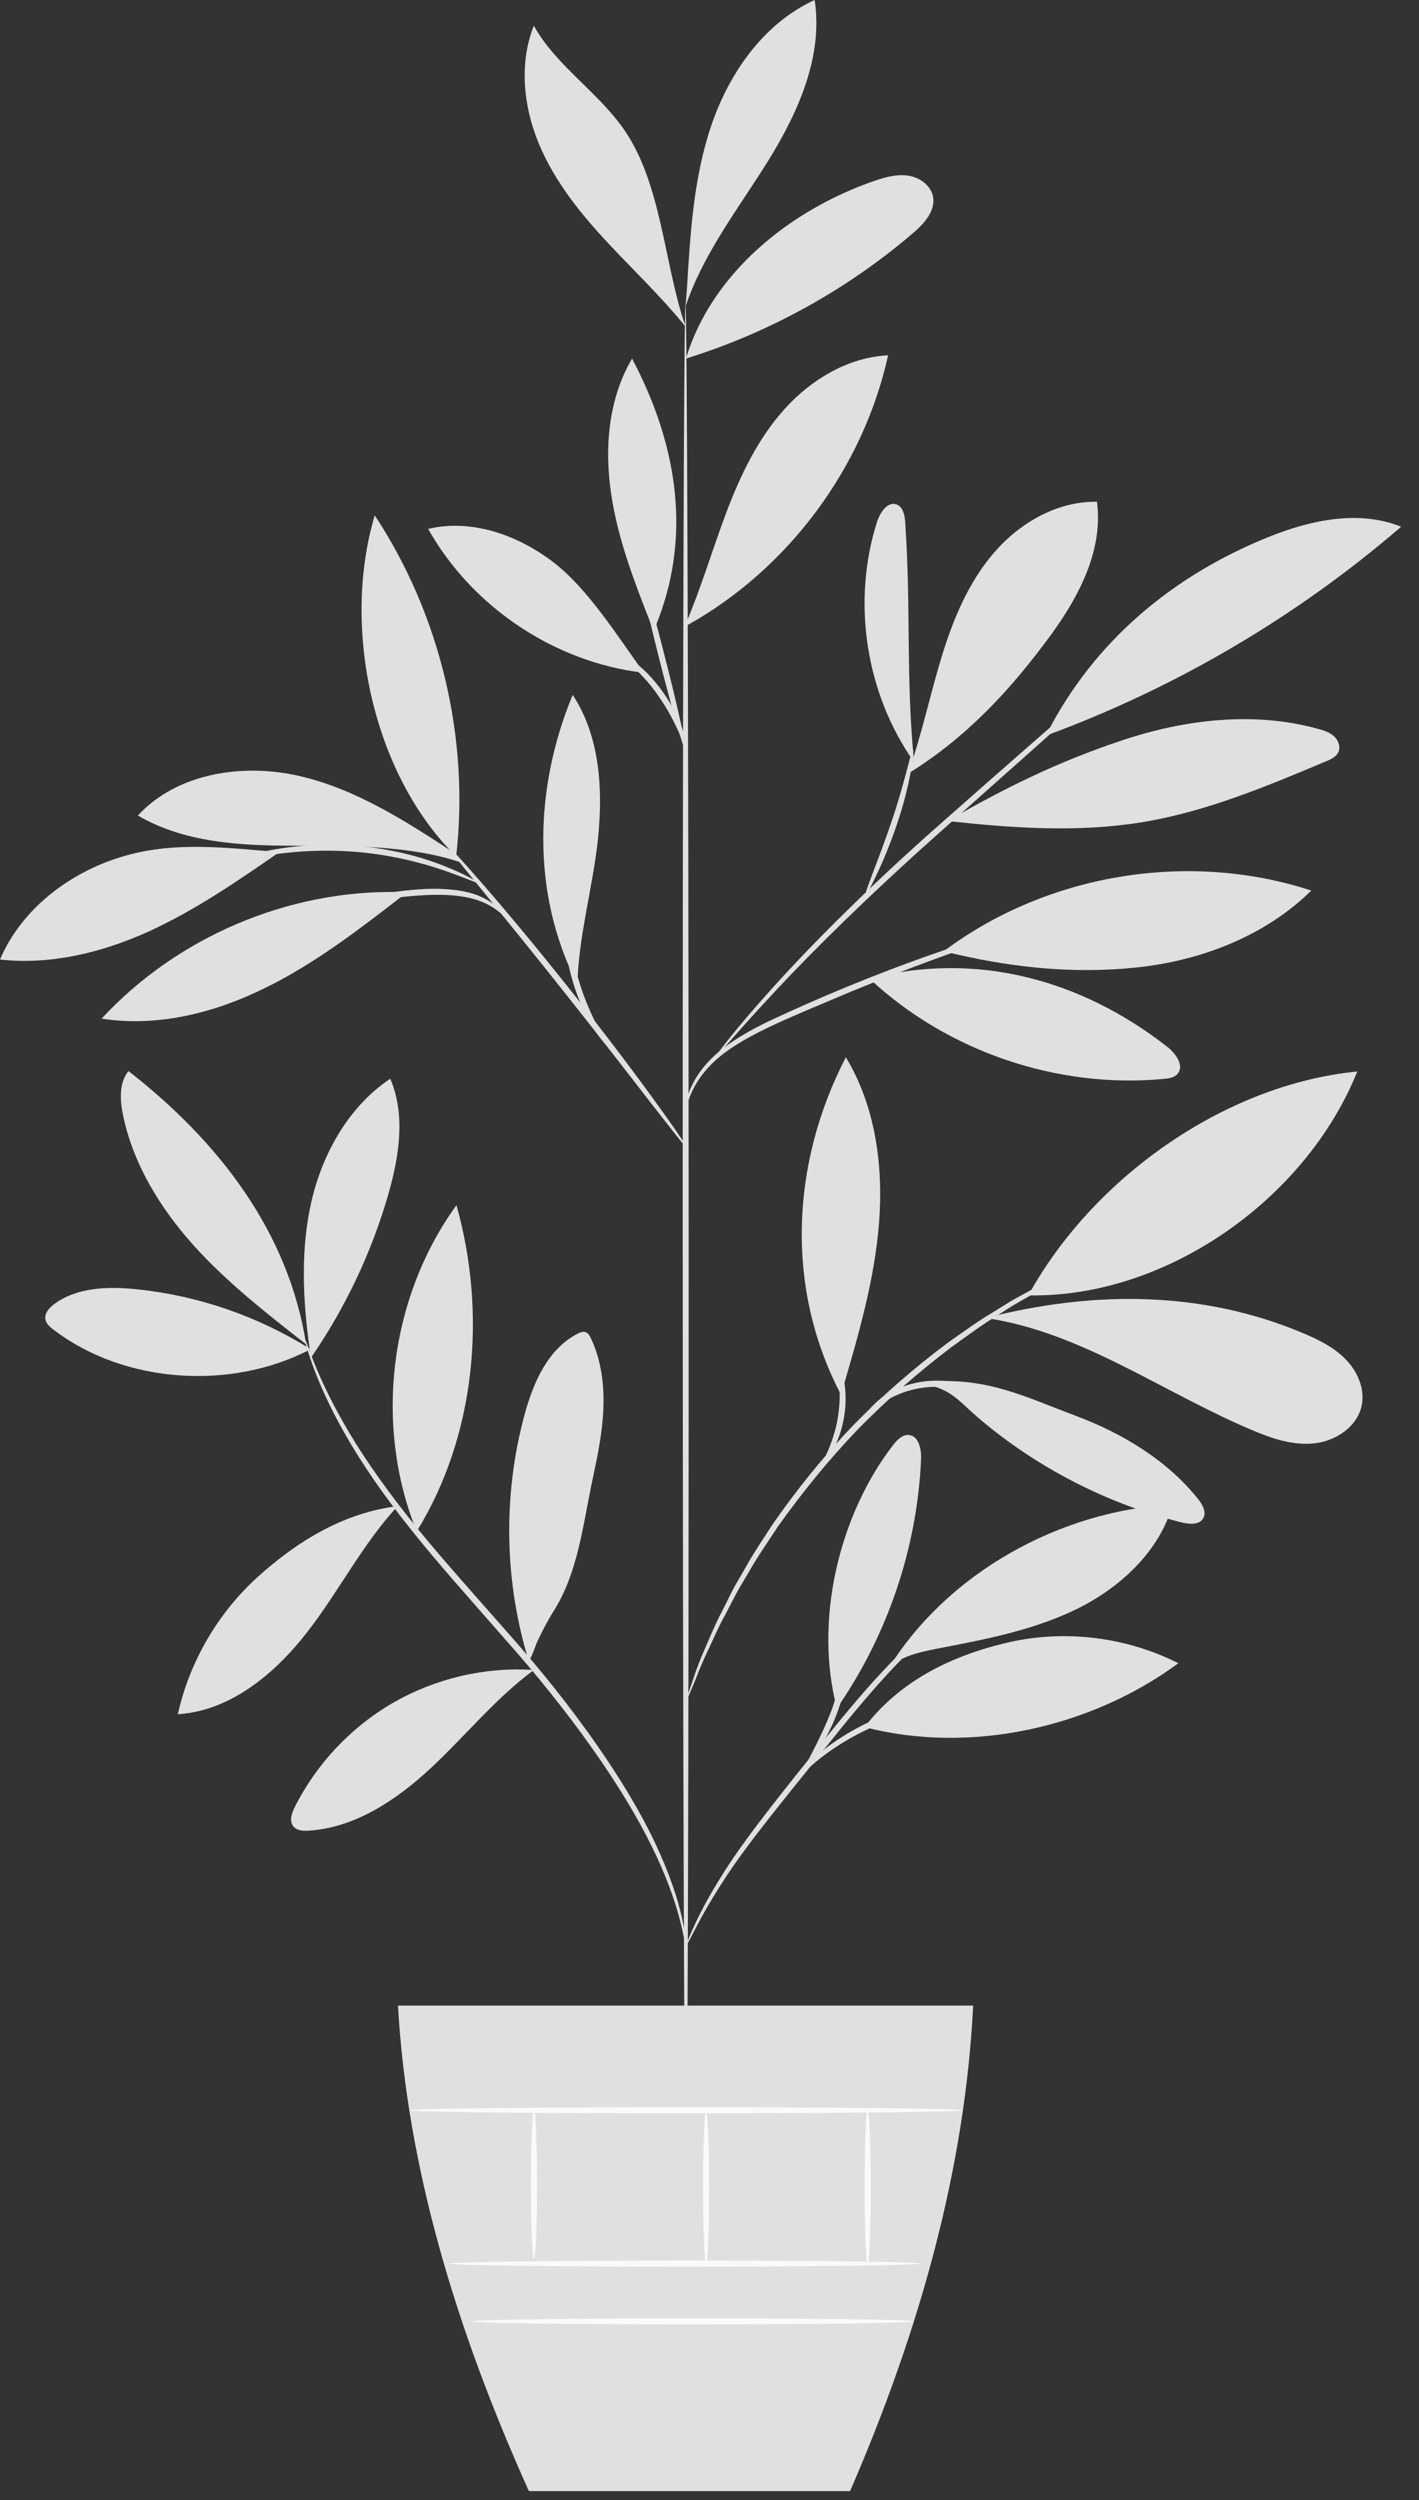 <svg width="67" height="118" viewBox="0 0 67 118" fill="none" xmlns="http://www.w3.org/2000/svg">
<rect x="0" y="0" width="67" height="118" fill="#333333" stroke="none"/>
<g clip-path="url(#clip0_827_1432)">
<path d="M14.666 63.683C12.186 62.127 9.349 61.147 6.436 60.852C5.093 60.715 3.62 60.757 2.544 61.565C2.318 61.736 2.091 61.997 2.146 62.278C2.181 62.483 2.359 62.634 2.53 62.764C5.874 65.32 10.938 65.642 14.666 63.683Z" fill="#E0E0E0"/>
<path d="M14.453 63.45C12.589 61.997 10.719 60.531 9.135 58.776C7.559 57.015 6.278 54.932 5.805 52.616C5.661 51.917 5.62 51.108 6.065 50.553C10.307 53.856 13.631 58.139 14.453 63.45Z" fill="#E0E0E0"/>
<path d="M14.617 63.648C14.295 61.332 14.185 58.947 14.713 56.672C15.247 54.397 16.488 52.211 18.427 50.916C19.16 52.629 18.845 54.596 18.331 56.385C17.536 59.146 16.282 61.778 14.644 64.142" fill="#E0E0E0"/>
<path d="M18.771 71.091C16.249 71.399 14.056 72.728 12.172 74.428C10.287 76.134 8.951 78.43 8.396 80.911C10.87 80.76 12.967 79.012 14.488 77.059C16.009 75.106 17.064 72.961 18.737 71.132" fill="#E0E0E0"/>
<path d="M19.675 72.283C17.647 67.281 18.38 61.257 21.553 56.885C22.992 61.997 22.464 67.767 19.675 72.283Z" fill="#E0E0E0"/>
<path d="M25.165 78.821C22.876 78.677 20.553 79.225 18.565 80.369C16.578 81.514 14.94 83.254 13.912 85.303C13.775 85.584 13.652 85.934 13.837 86.187C14.001 86.407 14.31 86.427 14.584 86.407C16.804 86.263 18.764 84.927 20.388 83.412C22.012 81.891 23.424 80.136 25.212 78.821" fill="#E0E0E0"/>
<path d="M24.986 78.464C23.807 74.688 23.732 70.57 24.773 66.753C25.184 65.245 25.877 63.662 27.275 62.95C27.391 62.888 27.535 62.833 27.658 62.881C27.775 62.929 27.843 63.045 27.898 63.162C28.392 64.197 28.535 65.376 28.488 66.52C28.439 67.664 28.2 68.795 27.96 69.919C27.521 71.995 27.288 74.229 26.151 76.025C25.883 76.45 25.644 76.909 25.424 77.368C25.212 77.82 25.205 77.985 25.006 78.348" fill="#E0E0E0"/>
<path d="M39.514 80.63C38.438 76.539 39.582 71.57 42.159 68.219C42.351 67.973 42.598 67.706 42.913 67.733C43.386 67.774 43.509 68.411 43.489 68.884C43.303 73.071 41.906 77.19 39.514 80.63Z" fill="#E0E0E0"/>
<path d="M40.823 81.521C45.798 82.816 51.499 81.555 55.638 78.505C53.185 77.265 50.3 76.909 47.621 77.519C44.941 78.135 42.488 79.335 40.823 81.521Z" fill="#E0E0E0"/>
<path d="M41.925 78.793C44.707 74.25 50.053 71.289 55.37 71.015C54.76 73.181 52.979 74.86 50.971 75.881C48.963 76.895 46.722 77.34 44.516 77.765C43.659 77.936 42.48 78.121 41.925 78.793Z" fill="#E0E0E0"/>
<path d="M39.787 65.567C40.541 62.984 41.302 60.38 41.507 57.694C41.713 55.007 41.329 52.204 39.938 49.902C37.334 54.939 37.074 60.818 39.712 65.835" fill="#E0E0E0"/>
<path d="M48.552 61.141C51.595 55.61 57.803 51.19 64.087 50.574C61.661 56.611 55.049 61.271 48.552 61.141Z" fill="#E0E0E0"/>
<path d="M46.634 62.223C51.17 62.915 55.035 65.814 59.277 67.568C60.182 67.945 61.162 68.247 62.135 68.117C63.108 67.986 64.067 67.335 64.287 66.376C64.465 65.581 64.109 64.738 63.533 64.156C62.964 63.573 62.21 63.21 61.456 62.895C56.838 60.969 51.883 60.921 47.018 62.093" fill="#E0E0E0"/>
<path d="M44.009 65.41C45.037 65.704 45.386 66.239 46.202 66.931C48.963 69.281 52.273 70.981 55.789 71.858C56.152 71.947 56.639 71.988 56.817 71.653C56.974 71.365 56.776 71.015 56.57 70.755C55.097 68.912 52.993 67.65 50.779 66.821C48.566 65.999 46.647 65.005 44.009 65.218" fill="#E0E0E0"/>
<path d="M41.049 46.188C44.736 49.635 49.937 51.403 54.96 50.923C55.186 50.902 55.44 50.868 55.59 50.697C55.94 50.313 55.522 49.73 55.111 49.408C51.026 46.215 46.072 44.892 41.049 46.188Z" fill="#E0E0E0"/>
<path d="M44.557 44.9C49.436 41.24 56.124 40.137 61.915 42.035C59.729 44.187 56.693 45.352 53.644 45.667C50.594 45.989 47.538 45.647 44.557 44.9Z" fill="#E0E0E0"/>
<path d="M43.166 36.066C42.761 31.982 43.022 28.761 42.741 24.656C42.72 24.327 42.645 23.937 42.343 23.813C41.918 23.649 41.562 24.177 41.418 24.608C40.205 28.391 40.87 32.729 43.159 35.97" fill="#E0E0E0"/>
<path d="M42.871 36.519C45.64 34.805 47.716 32.571 49.635 29.947C50.971 28.117 52.095 25.931 51.794 23.683C49.916 23.649 48.134 24.684 46.914 26.109C45.694 27.535 44.968 29.316 44.427 31.112C43.885 32.907 43.502 34.75 42.871 36.519Z" fill="#E0E0E0"/>
<path d="M49.511 34.675C55.583 32.427 61.25 29.09 66.157 24.862C64.169 24.06 61.894 24.54 59.907 25.342C55.364 27.171 51.656 30.269 49.429 34.627" fill="#E0E0E0"/>
<path d="M44.736 38.752C47.806 39.088 50.931 39.307 53.98 38.8C56.975 38.3 59.805 37.115 62.608 35.936C62.841 35.84 63.094 35.724 63.197 35.49C63.307 35.244 63.19 34.935 62.985 34.75C62.779 34.565 62.512 34.476 62.251 34.408C59.209 33.558 55.919 33.956 52.925 34.963C49.93 35.97 47.477 37.169 44.736 38.752Z" fill="#E0E0E0"/>
<path d="M27.192 46.325C25.095 42.097 25.232 37.156 27.041 32.798C28.316 34.737 28.474 37.211 28.241 39.527C28.008 41.836 27.302 44.214 27.261 46.537" fill="#E0E0E0"/>
<path d="M18.819 42.103C13.59 42.001 8.355 44.235 4.798 48.079C7.409 48.49 10.102 47.819 12.473 46.654C14.851 45.496 16.962 43.865 19.052 42.247" fill="#E0E0E0"/>
<path d="M13.192 40.219C10.629 40.013 8.169 39.691 5.709 40.452C3.249 41.206 1.008 42.919 0 45.29C2.392 45.557 4.825 44.961 7.018 43.968C9.211 42.967 11.212 41.59 13.192 40.219Z" fill="#E0E0E0"/>
<path d="M21.525 40.308C19.222 38.8 16.858 37.265 14.172 36.635C11.492 36.011 8.381 36.47 6.51 38.492C8.683 39.767 11.314 39.917 13.829 39.917C16.344 39.917 19.435 39.89 21.806 40.726" fill="#E0E0E0"/>
<path d="M21.539 40.425C17.599 36.56 16.112 29.611 17.695 24.327C20.792 29.028 22.176 34.833 21.539 40.425Z" fill="#E0E0E0"/>
<path d="M32.367 29.474C33.107 27.747 33.634 25.938 34.299 24.177C34.964 22.422 35.793 20.689 37.054 19.297C38.315 17.899 40.055 16.865 41.933 16.769C40.761 22.087 37.225 26.842 32.469 29.501" fill="#E0E0E0"/>
<path d="M30.406 31.756C29.18 30.063 27.754 27.768 26.089 26.507C24.424 25.246 22.252 24.478 20.216 24.965C22.293 28.659 26.199 31.269 30.406 31.756Z" fill="#E0E0E0"/>
<path d="M30.797 29.611C29.988 27.562 29.18 25.492 28.858 23.32C28.529 21.148 28.727 18.818 29.844 16.926C32.003 21.011 32.702 25.396 30.913 29.659" fill="#E0E0E0"/>
<path d="M32.386 16.926C33.613 12.876 37.32 9.895 41.322 8.525C41.829 8.354 42.364 8.21 42.891 8.292C43.419 8.374 43.933 8.737 44.05 9.258C44.193 9.95 43.625 10.567 43.09 11.019C39.972 13.685 36.306 15.707 32.386 16.926Z" fill="#E0E0E0"/>
<path d="M32.435 13.617C32.593 11.006 32.75 8.354 33.6 5.88C34.45 3.406 36.087 1.083 38.465 0C38.87 2.638 37.705 5.263 36.307 7.531C34.902 9.799 33.209 11.944 32.367 14.473" fill="#E0E0E0"/>
<path d="M32.366 15.412C31.352 12.458 31.249 8.71 29.481 6.14C28.248 4.345 26.267 3.118 25.205 1.213C24.499 2.988 24.712 5.037 25.452 6.805C26.192 8.573 27.412 10.087 28.721 11.485C30.03 12.883 31.154 13.932 32.366 15.412Z" fill="#E0E0E0"/>
<path d="M32.386 102.339C32.311 102.339 32.242 82.651 32.235 58.365C32.228 34.072 32.29 14.384 32.365 14.384C32.441 14.384 32.509 34.072 32.516 58.365C32.523 82.651 32.468 102.339 32.386 102.339Z" fill="#E0E0E0"/>
<path d="M49.594 43.358C49.601 43.378 49.334 43.474 48.854 43.639C48.319 43.817 47.634 44.05 46.819 44.324C45.099 44.906 42.741 45.756 40.178 46.805C37.643 47.894 35.251 48.778 33.887 49.957C33.209 50.539 32.818 51.17 32.627 51.629C32.428 52.088 32.394 52.376 32.373 52.369C32.366 52.369 32.366 52.294 32.38 52.163C32.4 52.033 32.435 51.834 32.524 51.588C32.688 51.101 33.072 50.43 33.757 49.806C34.443 49.182 35.395 48.621 36.485 48.114C37.574 47.606 38.787 47.072 40.069 46.544C42.638 45.489 45.016 44.673 46.757 44.132C47.627 43.858 48.333 43.659 48.827 43.529C49.313 43.399 49.587 43.337 49.594 43.358Z" fill="#E0E0E0"/>
<path d="M55.233 29.501C55.24 29.508 55.165 29.584 55.028 29.721C54.863 29.878 54.651 30.077 54.397 30.317C53.808 30.851 53.013 31.578 52.04 32.462C50.005 34.278 47.243 36.738 44.187 39.452C41.123 42.179 38.471 44.783 36.635 46.75C35.717 47.73 34.99 48.545 34.497 49.107C34.264 49.367 34.079 49.587 33.928 49.758C33.798 49.909 33.722 49.977 33.716 49.977C33.709 49.971 33.764 49.881 33.887 49.724C34.004 49.566 34.182 49.326 34.415 49.038C34.881 48.449 35.587 47.613 36.491 46.613C38.293 44.612 40.925 41.973 44.002 39.239C47.079 36.519 49.874 34.072 51.91 32.311C52.91 31.454 53.726 30.755 54.329 30.235C54.596 30.008 54.822 29.83 54.993 29.679C55.144 29.556 55.227 29.494 55.233 29.501Z" fill="#E0E0E0"/>
<path d="M40.877 42.22C40.795 42.186 41.439 40.706 42.077 38.835C42.721 36.964 43.022 35.388 43.105 35.401C43.18 35.408 42.995 37.032 42.344 38.924C42.022 39.87 41.672 40.699 41.391 41.288C41.11 41.884 40.912 42.24 40.877 42.22Z" fill="#E0E0E0"/>
<path d="M32.407 54.144C32.394 54.158 32.222 53.959 31.934 53.596C31.612 53.184 31.208 52.664 30.721 52.047C29.707 50.731 28.302 48.922 26.726 46.935C25.15 44.947 23.704 43.173 22.656 41.884C22.162 41.274 21.744 40.761 21.422 40.356C21.134 39.993 20.984 39.787 20.997 39.774C21.011 39.76 21.196 39.945 21.511 40.288C21.826 40.63 22.272 41.13 22.82 41.761C23.91 43.015 25.383 44.776 26.959 46.764C28.535 48.751 29.92 50.587 30.893 51.931C31.379 52.602 31.77 53.15 32.03 53.534C32.284 53.911 32.421 54.13 32.407 54.144Z" fill="#E0E0E0"/>
<path d="M28.631 49.299C28.583 49.347 27.576 48.155 27.048 46.339C26.657 45.057 26.644 43.892 26.692 43.358L26.815 43.365C26.76 43.591 26.719 43.714 26.698 43.707C26.678 43.7 26.678 43.577 26.692 43.344L26.815 43.351C26.863 43.879 26.938 45.009 27.322 46.256C27.836 48.018 28.706 49.251 28.631 49.299Z" fill="#E0E0E0"/>
<path d="M23.759 43.172C23.725 43.214 23.396 42.802 22.656 42.528C21.916 42.24 20.812 42.179 19.592 42.282C18.373 42.371 17.283 42.59 16.509 42.782C15.727 42.974 15.255 43.124 15.241 43.083C15.227 43.049 15.679 42.83 16.454 42.583C17.228 42.336 18.331 42.09 19.572 41.994C20.805 41.884 21.97 41.98 22.731 42.336C23.505 42.686 23.786 43.166 23.759 43.172Z" fill="#E0E0E0"/>
<path d="M22.608 41.685C22.587 41.727 21.964 41.425 20.915 41.069C19.867 40.706 18.38 40.329 16.694 40.199C15.008 40.075 13.48 40.219 12.39 40.418C11.301 40.61 10.643 40.815 10.629 40.767C10.622 40.747 10.78 40.685 11.075 40.575C11.369 40.466 11.808 40.342 12.349 40.219C13.439 39.965 15.001 39.787 16.714 39.911C18.428 40.041 19.942 40.459 20.977 40.877C21.498 41.083 21.909 41.274 22.183 41.425C22.471 41.576 22.615 41.665 22.608 41.685Z" fill="#E0E0E0"/>
<path d="M32.367 35.408C32.291 35.429 31.736 33.51 31.133 31.125C30.53 28.741 30.098 26.794 30.174 26.774C30.249 26.753 30.804 28.672 31.407 31.057C32.017 33.435 32.442 35.388 32.367 35.408Z" fill="#E0E0E0"/>
<path d="M32.448 35.408C32.366 35.436 32.01 34.154 31.084 32.845C30.18 31.509 29.029 30.837 29.07 30.769C29.083 30.742 29.405 30.858 29.844 31.166C30.289 31.475 30.838 32.002 31.311 32.681C32.277 34.038 32.517 35.401 32.448 35.408Z" fill="#E0E0E0"/>
<path d="M32.386 91.841C32.359 91.848 32.297 91.368 32.078 90.532C31.859 89.696 31.448 88.51 30.762 87.126C29.399 84.344 26.925 80.822 23.779 77.293C22.224 75.511 20.709 73.832 19.428 72.222C18.14 70.618 17.084 69.083 16.317 67.733C15.542 66.383 15.042 65.218 14.748 64.402C14.604 63.991 14.494 63.669 14.439 63.45C14.377 63.231 14.35 63.114 14.357 63.107C14.384 63.1 14.528 63.559 14.85 64.361C15.172 65.163 15.7 66.301 16.495 67.63C17.283 68.96 18.352 70.467 19.64 72.057C20.929 73.647 22.443 75.319 24.006 77.101C27.158 80.644 29.632 84.214 30.954 87.037C31.619 88.449 32.01 89.655 32.195 90.505C32.284 90.93 32.345 91.265 32.366 91.492C32.386 91.725 32.4 91.841 32.386 91.841Z" fill="#E0E0E0"/>
<path d="M47.935 74.277C47.942 74.298 47.647 74.449 47.12 74.737C46.599 75.031 45.859 75.484 45.009 76.135C44.159 76.785 43.207 77.642 42.234 78.663C41.261 79.691 40.253 80.89 39.232 82.172C37.183 84.742 35.271 87.017 34.12 88.833C33.538 89.73 33.113 90.491 32.839 91.026C32.558 91.56 32.414 91.855 32.393 91.848C32.386 91.841 32.414 91.766 32.468 91.615C32.53 91.471 32.612 91.245 32.743 90.978C32.989 90.429 33.387 89.648 33.956 88.73C35.073 86.873 36.971 84.563 39.013 82.001C40.041 80.719 41.055 79.52 42.049 78.492C43.042 77.464 44.015 76.614 44.893 75.977C45.77 75.34 46.53 74.908 47.079 74.641C47.346 74.504 47.572 74.421 47.716 74.36C47.853 74.298 47.935 74.27 47.935 74.277Z" fill="#E0E0E0"/>
<path d="M48.244 79.979C48.251 80.02 47.586 80.102 46.524 80.232C45.462 80.369 43.988 80.548 42.44 81.034C40.898 81.534 39.616 82.302 38.78 82.953C37.937 83.604 37.54 84.145 37.499 84.111C37.485 84.104 37.567 83.953 37.752 83.714C37.937 83.474 38.239 83.152 38.65 82.795C39.472 82.09 40.768 81.274 42.351 80.76C43.934 80.26 45.434 80.116 46.503 80.027C47.572 79.951 48.237 79.938 48.244 79.979Z" fill="#E0E0E0"/>
<path d="M37.999 83.487C37.91 83.439 38.685 82.254 39.288 80.657C39.85 79.047 39.987 77.635 40.09 77.656C40.124 77.662 40.124 78.012 40.062 78.581C39.994 79.142 39.857 79.931 39.562 80.76C39.26 81.589 38.863 82.274 38.561 82.754C38.246 83.227 38.034 83.501 37.999 83.487Z" fill="#E0E0E0"/>
<path d="M52.971 58.982C52.978 58.989 52.882 59.044 52.697 59.126C52.485 59.222 52.218 59.345 51.889 59.496C51.532 59.647 51.101 59.839 50.621 60.099C50.135 60.352 49.566 60.606 48.976 60.962C48.675 61.134 48.36 61.312 48.038 61.497C47.709 61.682 47.386 61.908 47.044 62.121C46.352 62.539 45.66 63.059 44.919 63.587C43.467 64.69 41.945 65.992 40.479 67.493C39.026 69.014 37.779 70.577 36.724 72.064C36.223 72.825 35.73 73.53 35.333 74.243C35.127 74.593 34.921 74.921 34.743 75.257C34.572 75.586 34.401 75.908 34.243 76.217C33.907 76.82 33.667 77.395 33.434 77.889C33.194 78.382 33.016 78.821 32.879 79.177C32.742 79.513 32.626 79.78 32.536 79.999C32.454 80.184 32.406 80.28 32.4 80.28C32.393 80.28 32.42 80.178 32.482 79.979C32.557 79.76 32.653 79.479 32.77 79.136C32.893 78.766 33.057 78.327 33.283 77.82C33.503 77.32 33.736 76.731 34.058 76.121C34.215 75.812 34.38 75.484 34.544 75.148C34.716 74.812 34.921 74.476 35.127 74.12C35.517 73.4 36.004 72.681 36.504 71.913C37.553 70.406 38.807 68.823 40.267 67.294C41.747 65.78 43.288 64.471 44.755 63.375C45.509 62.847 46.208 62.333 46.914 61.922C47.263 61.709 47.592 61.49 47.921 61.305C48.25 61.127 48.572 60.949 48.873 60.784C49.477 60.442 50.052 60.188 50.546 59.955C51.039 59.715 51.478 59.53 51.841 59.393C52.177 59.263 52.451 59.16 52.67 59.071C52.869 59.002 52.971 58.975 52.971 58.982Z" fill="#E0E0E0"/>
<path d="M40.665 67.226C40.637 67.219 40.774 66.746 41.343 66.218C41.891 65.691 42.899 65.204 44.071 65.17C45.236 65.136 46.25 65.465 46.942 65.732C47.634 66.006 48.038 66.225 48.025 66.26C48.011 66.301 47.579 66.143 46.873 65.924C46.174 65.711 45.188 65.43 44.077 65.458C42.974 65.492 42.022 65.917 41.473 66.369C40.911 66.828 40.713 67.253 40.665 67.226Z" fill="#E0E0E0"/>
<path d="M38.828 69.124C38.753 69.083 39.445 68.062 39.602 66.602C39.788 65.149 39.342 63.998 39.431 63.971C39.465 63.957 39.616 64.224 39.753 64.704C39.89 65.184 39.979 65.876 39.89 66.63C39.801 67.39 39.554 68.041 39.315 68.473C39.068 68.918 38.855 69.145 38.828 69.124Z" fill="#E0E0E0"/>
<path d="M18.791 94.664C19.216 102.188 21.484 109.843 24.972 117.58H40.138C43.461 109.918 45.572 102.278 45.949 94.664H18.791Z" fill="#E0E0E0"/>
<path d="M43.489 106.842C43.489 106.917 38.493 106.986 32.332 106.986C26.172 106.986 21.176 106.924 21.176 106.842C21.176 106.766 26.172 106.698 32.332 106.698C38.493 106.698 43.489 106.759 43.489 106.842Z" fill="#FAFAFA"/>
<path d="M43.153 109.569C43.153 109.644 38.473 109.713 32.696 109.713C26.919 109.713 22.238 109.651 22.238 109.569C22.238 109.494 26.919 109.425 32.696 109.425C38.473 109.425 43.153 109.487 43.153 109.569Z" fill="#FAFAFA"/>
<path d="M25.213 99.605C25.288 99.605 25.357 101.168 25.357 103.1C25.357 105.033 25.295 106.595 25.213 106.595C25.137 106.595 25.069 105.033 25.069 103.1C25.069 101.168 25.137 99.605 25.213 99.605Z" fill="#FAFAFA"/>
<path d="M33.34 99.605C33.415 99.605 33.483 101.222 33.483 103.223C33.483 105.225 33.422 106.842 33.34 106.842C33.264 106.842 33.196 105.225 33.196 103.223C33.196 101.222 33.257 99.605 33.34 99.605Z" fill="#FAFAFA"/>
<path d="M40.967 99.543C41.042 99.543 41.111 101.195 41.111 103.23C41.111 105.266 41.049 106.924 40.967 106.924C40.891 106.924 40.823 105.272 40.823 103.23C40.823 101.195 40.891 99.543 40.967 99.543Z" fill="#FAFAFA"/>
<path d="M45.469 99.605C45.469 99.68 39.609 99.749 32.387 99.749C25.157 99.749 19.305 99.687 19.305 99.605C19.305 99.53 25.164 99.461 32.387 99.461C39.609 99.461 45.469 99.523 45.469 99.605Z" fill="#FAFAFA"/>
</g>
<defs>
<clipPath id="clip0_827_1432">
<rect width="66.157" height="117.58" fill="white"/>
</clipPath>
</defs>
</svg>
